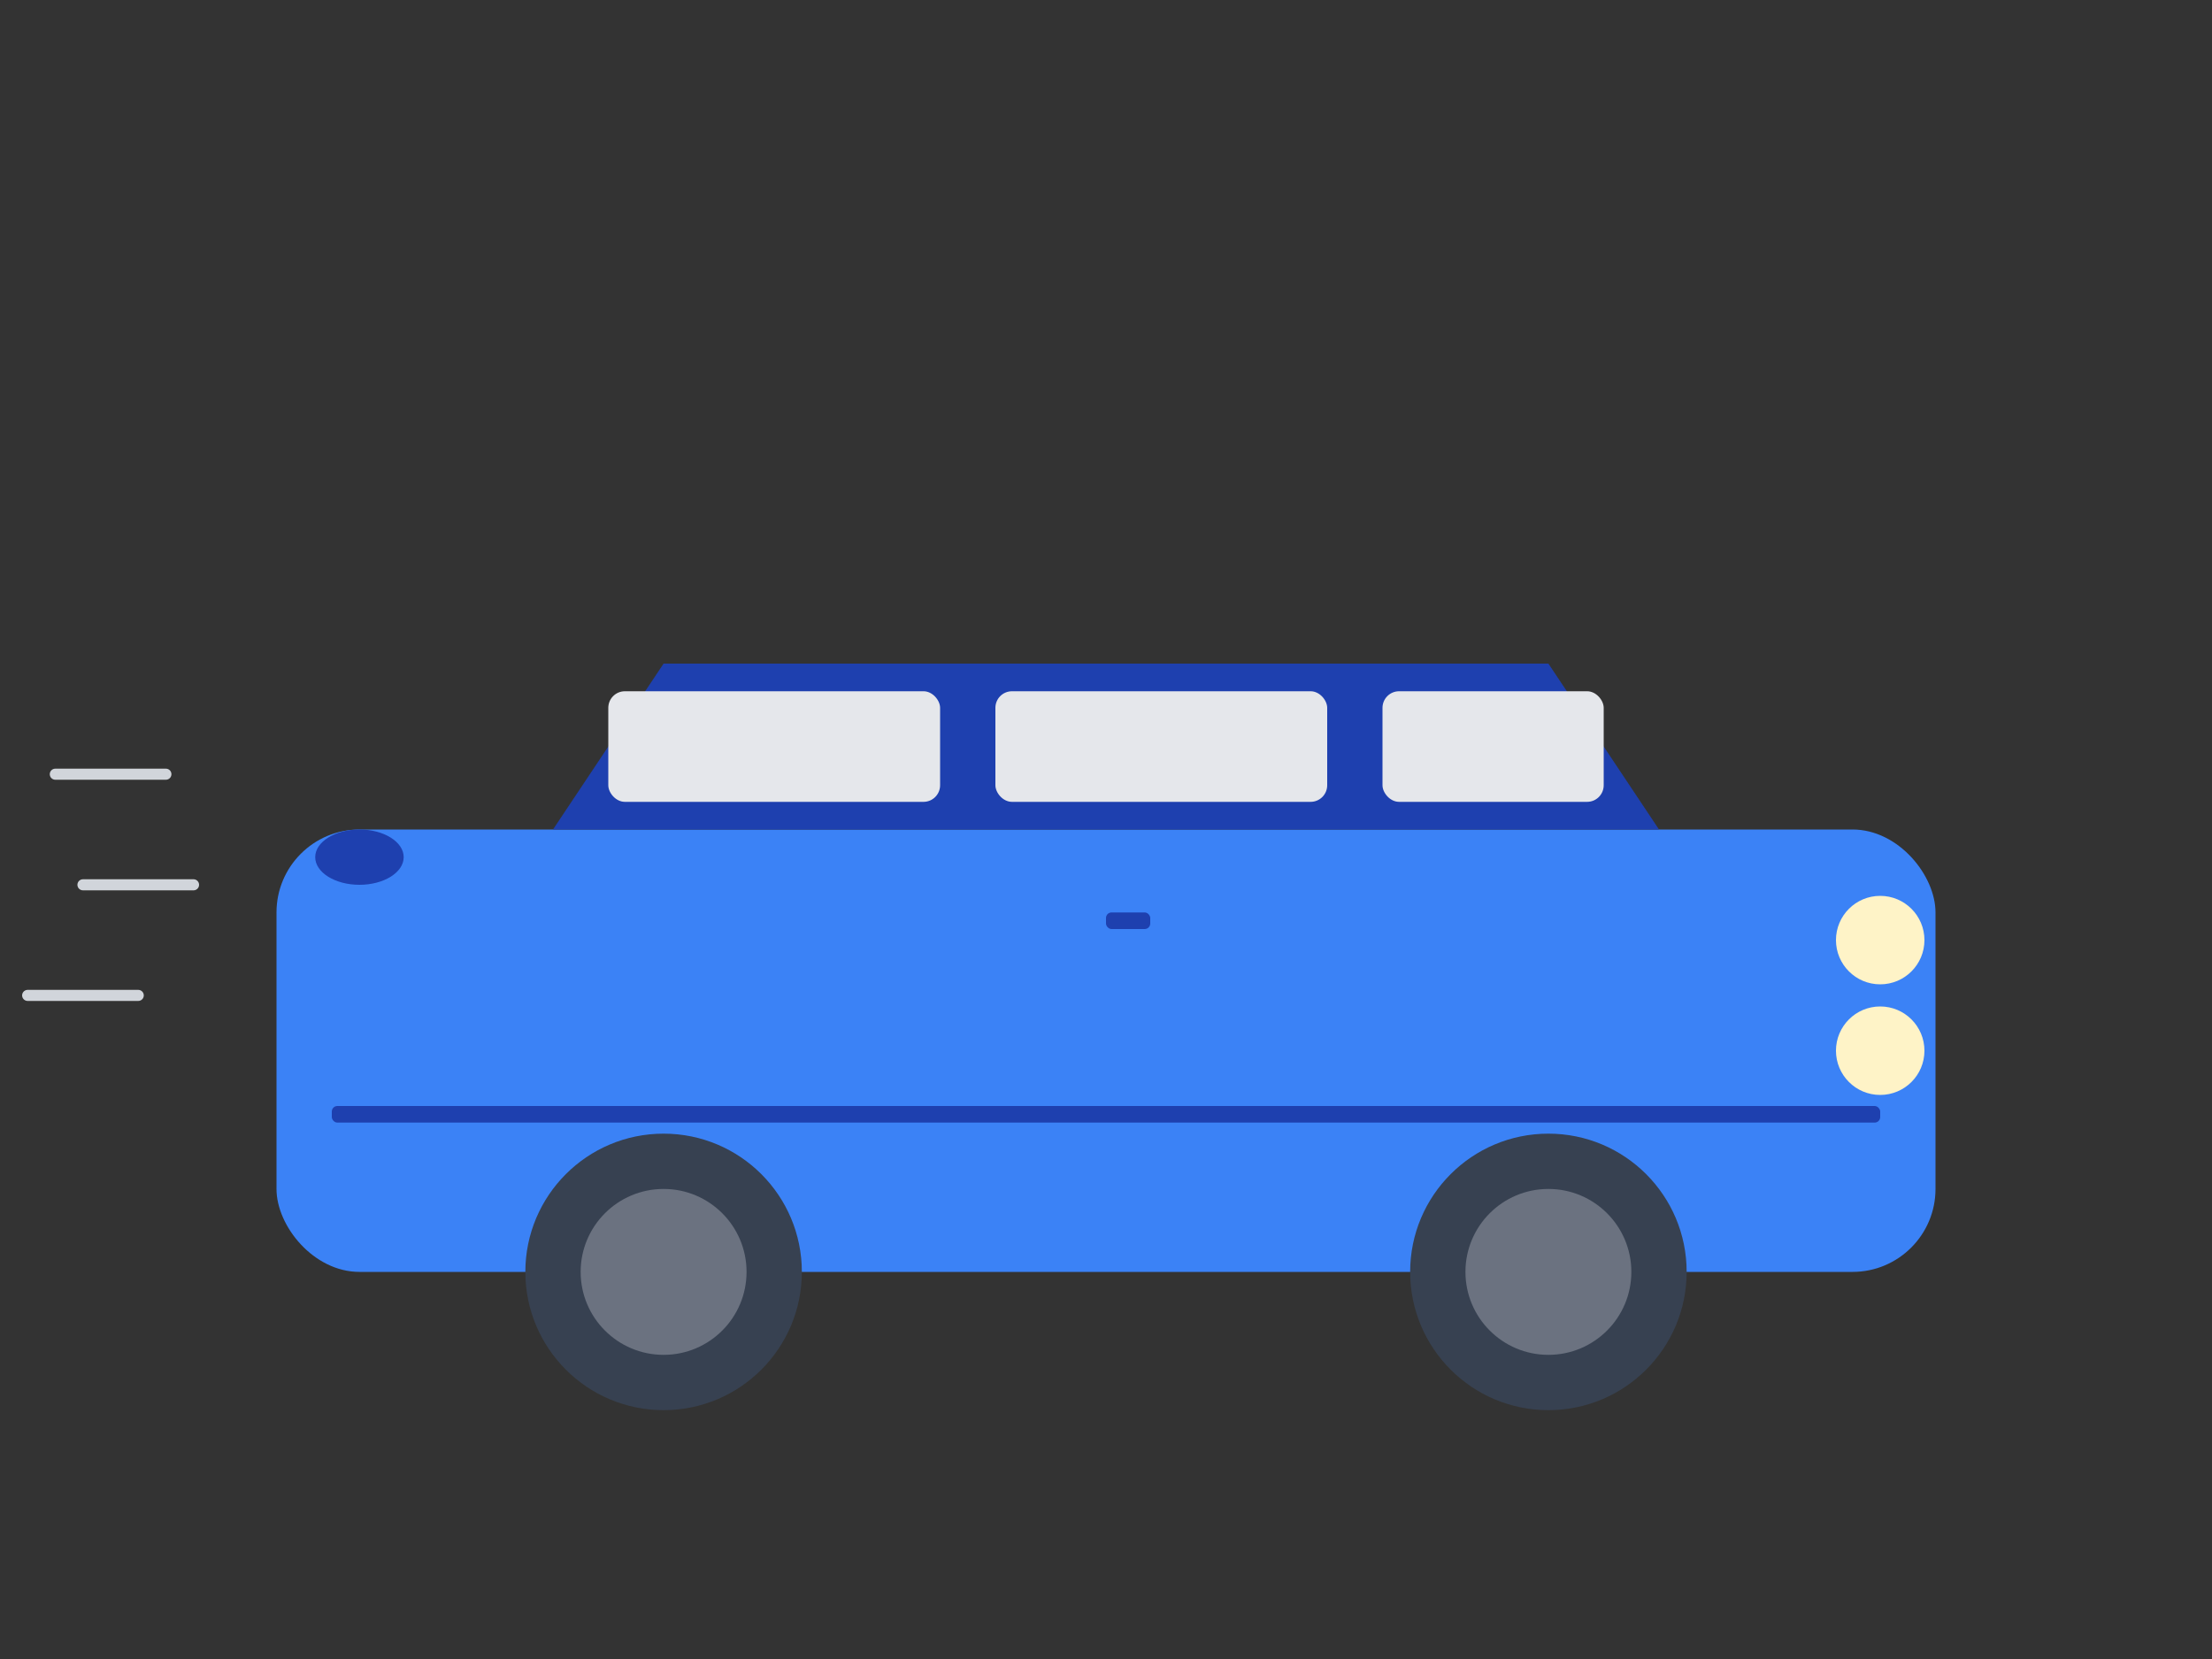 <svg width="400" height="300" viewBox="0 0 400 300" fill="none" xmlns="http://www.w3.org/2000/svg">
  <rect x="0" y="0" width="400" height="300" fill="#333333" stroke="none"/>
  <!-- Car body -->
  <rect x="50" y="150" width="300" height="80" rx="15" fill="#3B82F6"/>
  
  <!-- Car roof -->
  <path d="M100 150 L120 120 L280 120 L300 150 Z" fill="#1E40AF"/>
  
  <!-- Windows -->
  <rect x="110" y="125" width="60" height="20" rx="3" fill="#E5E7EB"/>
  <rect x="180" y="125" width="60" height="20" rx="3" fill="#E5E7EB"/>
  <rect x="250" y="125" width="40" height="20" rx="3" fill="#E5E7EB"/>
  
  <!-- Wheels -->
  <circle cx="120" cy="230" r="25" fill="#374151"/>
  <circle cx="120" cy="230" r="15" fill="#6B7280"/>
  <circle cx="280" cy="230" r="25" fill="#374151"/>
  <circle cx="280" cy="230" r="15" fill="#6B7280"/>
  
  <!-- Headlights -->
  <circle cx="340" cy="170" r="8" fill="#FEF3C7"/>
  <circle cx="340" cy="190" r="8" fill="#FEF3C7"/>
  
  <!-- Door handle -->
  <rect x="200" y="165" width="8" height="3" rx="1" fill="#1E40AF"/>
  
  <!-- Side mirror -->
  <ellipse cx="65" cy="155" rx="8" ry="5" fill="#1E40AF"/>
  
  <!-- Decorative elements -->
  <rect x="60" y="200" width="280" height="3" rx="1" fill="#1E40AF"/>
  
  <!-- Motion lines for dynamic effect -->
  <line x1="10" y1="140" x2="30" y2="140" stroke="#D1D5DB" stroke-width="2" stroke-linecap="round"/>
  <line x1="15" y1="160" x2="35" y2="160" stroke="#D1D5DB" stroke-width="2" stroke-linecap="round"/>
  <line x1="5" y1="180" x2="25" y2="180" stroke="#D1D5DB" stroke-width="2" stroke-linecap="round"/>
</svg>